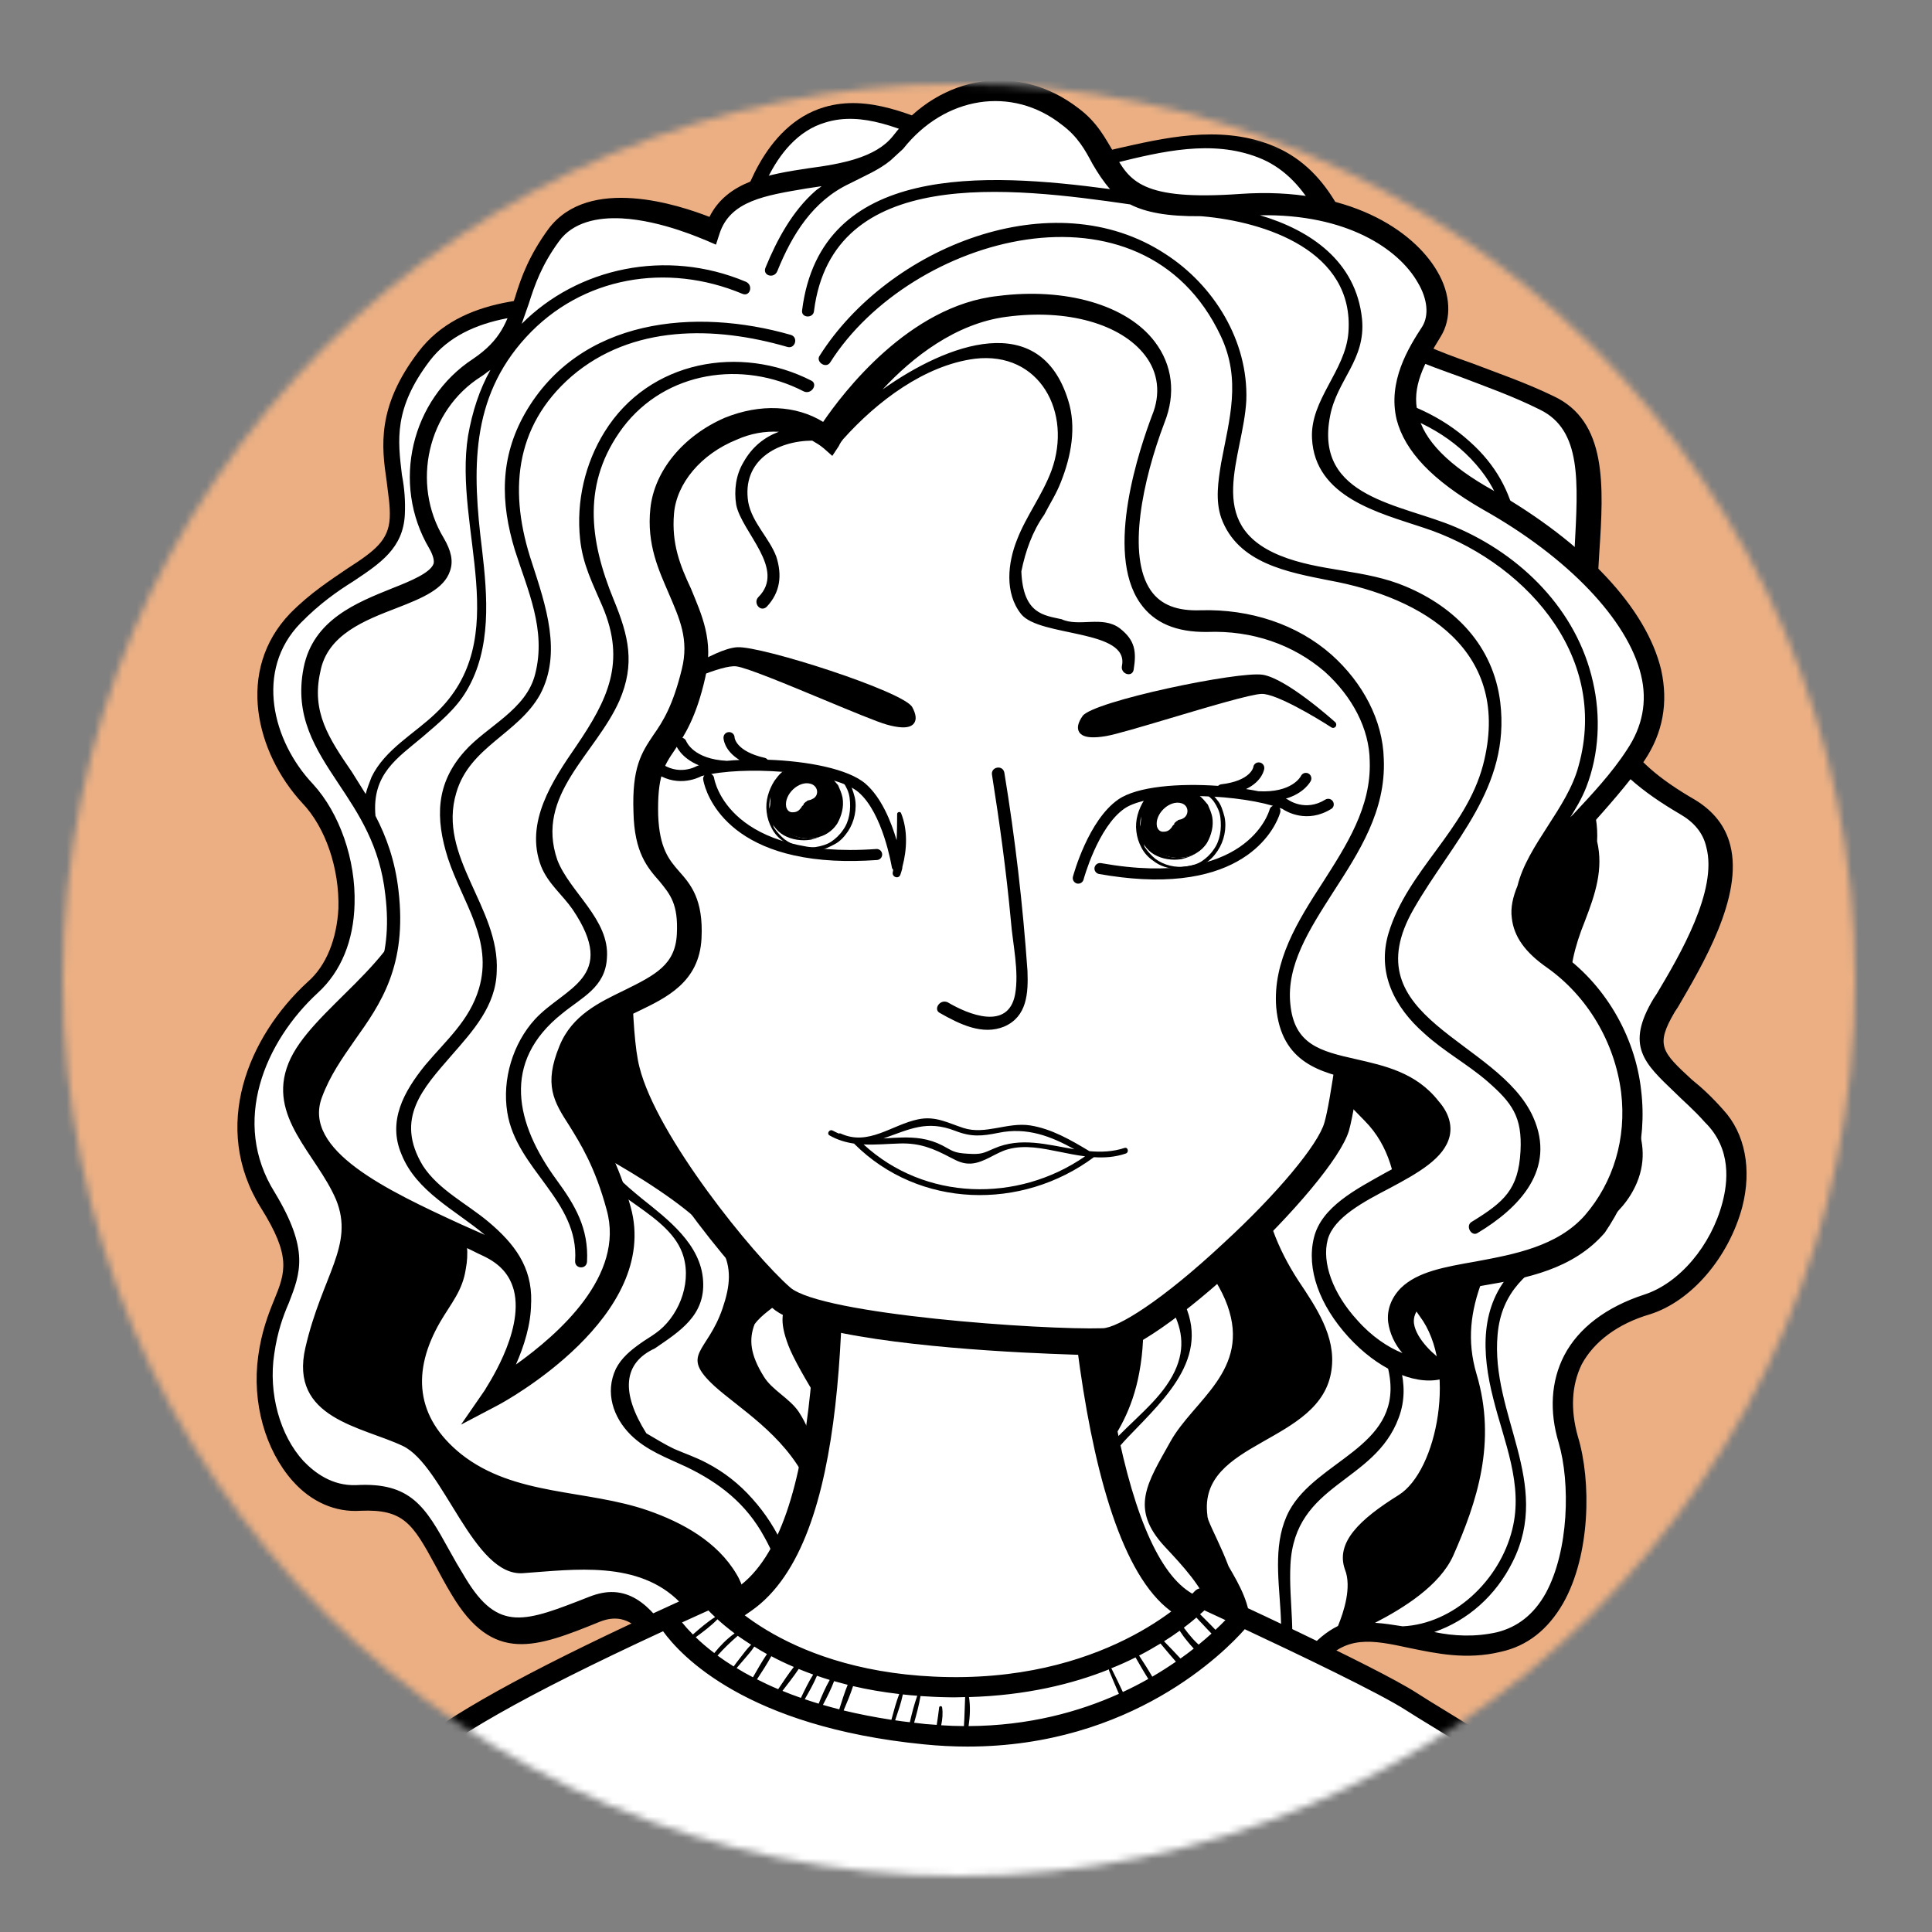 <svg width="276" height="276" viewBox="0 0 276 276" fill="none" xmlns="http://www.w3.org/2000/svg">
<rect x="0" y="0" width="276" height="276" fill="#808080" stroke="none"/>
<mask id="mask0_61109_439" style="mask-type:alpha" maskUnits="userSpaceOnUse" x="9" y="12" width="256" height="256">
<circle cx="137" cy="140" r="128" fill="#C4C4C4"/>
</mask>
<g mask="url(#mask0_61109_439)">
<path d="M0 0H276V276H0V0Z" fill="#EBAF83"/>
<path d="M106.793 31.997C106.793 31.997 109.154 19.499 118.255 16.784C127.355 14.069 137.022 22.265 146.305 24.202C155.589 26.14 168.852 17.259 180.977 21.957C193.102 26.655 193.192 43.925 197.824 47.794C202.456 51.664 211.747 53.457 221.319 58.021C230.892 62.585 226.163 76.846 226.726 90.513C227.29 104.18 230.98 109.742 241.335 115.653C251.69 121.564 242.512 136.607 238.139 144.067C233.767 151.527 238.14 152.192 245.277 159.82C252.413 167.448 245.325 183.326 235.492 186.438C225.518 189.542 221.571 197.025 224.243 205.725C226.916 214.425 225.565 232.054 214.337 234.658C203.109 237.261 194.899 228.416 187.756 237.182C180.621 245.803 174.445 249.687 167.469 247.145C160.5 244.459 152.36 231.555 148.154 235.832C143.948 240.109 111.968 256.133 104.383 248.917C96.798 241.701 94.436 227.068 85.432 230.659C76.428 234.249 71.343 236.304 66.126 227.326C60.908 218.347 60.277 214.107 51.716 214.674C43.154 215.24 37.17 204.626 38.566 194.253C39.963 183.88 45.681 183.309 38.734 172.064C31.787 160.818 37.693 148.506 45.163 141.643C52.632 134.78 50.674 120.604 44.335 114.033C37.996 107.463 35.452 96.303 42.519 88.984C49.586 81.665 56.722 81.168 57.078 74.368C57.435 67.568 53.342 61.55 60.978 51.504C68.615 41.458 85.771 45.114 91.086 44.087C96.416 42.77 106.793 31.997 106.793 31.997Z" fill="white"/>
<path d="M246.196 158.562C244.585 156.737 243.093 155.353 241.728 154.266C237.388 150.266 236.441 149.346 239.251 144.56L239.714 143.859C243.152 137.946 249.072 128.1 247.182 120.747C246.475 117.953 244.738 115.831 242.119 114.243C231.906 108.34 228.776 102.953 228.167 90.153C227.939 86.369 228.278 82.615 228.467 78.997C229.117 69.311 229.595 60.196 221.962 56.604C217.941 54.652 213.889 53.279 210.404 51.936C205.517 50.229 201.339 48.559 198.743 46.537C197.378 45.45 196.261 42.344 195.151 39.094C192.806 32.297 189.835 23.872 181.47 20.677C174.083 17.823 166.163 19.73 159.399 21.261C154.644 22.463 150.179 23.535 146.523 22.763C143.284 22.158 139.949 20.677 136.479 19.044C130.361 16.402 123.975 13.456 117.763 15.307C108.954 17.892 105.959 28.907 105.412 31.199C102.402 34.379 94.633 41.516 90.752 42.328C89.602 42.558 87.467 42.591 85.057 42.465C77.384 42.353 65.875 42.185 59.763 50.279C53.807 58.092 54.504 63.787 55.239 68.758C55.432 70.509 55.766 72.268 55.675 74.004C55.508 77.187 53.581 78.682 49.609 81.231C47.249 82.848 44.306 84.725 41.453 87.622C33.632 95.772 36.57 107.533 43.162 114.697C46.533 118.211 48.499 124.117 48.345 129.768C48.117 134.108 46.636 137.948 43.955 140.274C35.44 148.097 30.07 161.019 37.285 172.568C41.616 179.469 40.786 181.747 39.156 185.724C38.34 187.712 37.353 190.272 36.887 193.73C35.971 200.356 37.892 207.13 41.784 211.542C44.468 214.584 47.945 216.072 51.513 215.824C57.641 215.564 58.953 217.664 62.195 223.638C62.844 224.832 63.619 226.324 64.535 227.823C70.416 237.706 76.509 235.414 85.662 231.686C90.165 229.891 92.535 233.497 96.322 239.935C98.274 243.374 100.361 246.965 103.21 249.581C104.702 250.965 106.799 251.655 109.209 251.781C121.547 252.428 144.209 240.558 148.526 236.867C151.965 239.079 155.278 240.993 157.24 241.531L158.874 242.923C157.306 242.986 155.754 242.759 154.217 242.243C153.098 241.894 152.581 243.608 153.7 243.957C155.797 244.647 158.484 244.933 160.925 244.481C162.827 246.177 164.744 247.583 166.699 248.266C175.765 251.642 183.249 244.49 188.569 237.95C192.215 233.498 196.014 234.278 201.357 235.428C205.155 236.208 209.513 237.162 214.411 235.967C218.151 235.148 221.116 232.837 223.306 229.034C227.223 222.13 227.351 211.546 225.408 205.206C224.329 201.377 224.511 197.904 225.946 194.933C227.68 191.687 231.086 189.109 235.707 187.755C241.635 185.889 246.94 179.638 248.879 172.486C250.301 167.047 249.29 161.916 246.196 158.562ZM162.749 196.118C163.933 189.797 163.087 184.239 162.023 180.121C166.721 185.445 171.71 190.64 166.636 197.918C164.327 201.279 160.189 204.254 157.447 207.737C159.584 204.948 161.759 201.435 162.749 196.118ZM154.349 218.021C155.278 221.987 158.404 224.762 161.253 227.378C163.147 229.218 166.973 232.176 167.113 234.939C167.341 238.724 165.369 241.087 162.756 242.11L161.122 240.719C163.31 239.673 164.409 237.699 162.084 233.225C158.849 227.107 155.73 226.944 153.161 218.974C151.955 214.849 153.794 212.334 156.379 209.132C154.675 211.8 153.68 214.504 154.349 218.021ZM186.533 236.102C185.621 237.215 184.867 238.046 183.963 239.014C185.348 234.299 184.068 228.864 184.349 223.511C184.963 211.791 196.33 211.951 199.809 202.558C203.609 192.456 190.352 184.943 199.943 175.58C200.268 180.239 200.316 184.739 202.844 188.064C208.16 195.161 205.386 210.105 199.8 213.584C194.214 217.064 190.77 220.365 192.133 224.209C193.139 226.728 191.957 230.293 191.141 232.282C189.536 233.068 188.05 234.296 186.533 236.102ZM222.457 144.841C224.511 151.768 232.083 156.517 232.689 163.948C233.457 173.709 221.551 175.696 216.277 181.368C211.316 186.477 211.669 193.314 213.321 199.784C214.846 205.958 217.655 212.053 216.037 218.497C214.232 225.802 207.652 231.986 200.382 232.331C198.971 232.112 197.702 231.9 196.426 231.833C200.518 229.726 205.663 226.514 207.592 222.262C210.98 214.605 213.846 206.05 210.943 196.323C208.04 186.595 213.539 179.339 218.01 169.998C222.481 160.656 220.075 155.017 221.642 146.829C221.844 145.679 222.039 144.674 222.234 143.669C222.219 143.958 222.338 144.399 222.457 144.841ZM246.073 171.758C244.471 177.913 239.921 183.333 234.859 184.954C229.506 186.704 225.51 189.687 223.454 193.641C221.555 197.314 221.328 201.655 222.66 206.077C224.35 211.824 224.126 221.533 220.821 227.598C219.095 230.7 216.727 232.462 213.846 233.181C210.68 233.886 207.702 233.73 204.889 233.147C209.667 231.511 213.693 227.95 216.078 223.142C221.79 211.835 212.916 202.084 213.94 190.676C215.025 178.111 229.624 179.021 233.849 168.942C236.616 162.268 231.8 156.502 228.229 151.382C223.465 144.604 223.32 139.228 226.424 131.556C227.905 127.716 229.087 124.151 228.157 120.185C228.271 118.015 227.959 115.822 226.946 113.448C225.814 110.632 221.319 104.158 217.076 98.277C216.392 95.049 216.425 91.714 216.771 87.815C217.697 78.288 217.57 69.866 209.962 63.084C201.818 55.693 190.481 54.954 180.137 54.267C179.002 54.207 178.911 55.943 180.046 56.003C191.099 56.727 204.13 57.7 211.594 67.232C218.125 75.554 214.348 85.222 214.564 94.663C211.246 90.137 208.585 86.66 208.585 86.66L196.356 81.232L191.091 84.003C196.833 91.123 190.769 122.723 187.176 134.287C183.592 145.706 186.953 152.121 194.925 160.083C198.572 163.756 199.464 168.445 199.788 173.105C198.153 174.47 196.659 175.843 195.567 177.672C191.643 184.72 197.625 189.966 198.545 196.834C199.873 206.769 188.116 208.619 184.184 215.812C179.609 224.423 187.108 235.987 179.056 243.11L178.907 243.247C175.068 245.948 171.619 246.637 167.985 245.431C169.986 245.246 171.875 244.474 173.66 242.972C176.632 240.516 178.688 236.562 178.617 232.496C178.649 229.16 177.084 226.467 175.519 223.773C174.394 220.813 173.224 218.72 172.599 217.091C172.606 216.947 172.472 216.795 172.487 216.505C171.063 205.694 188.804 206.334 190.216 195.672C190.892 190.919 187.984 186.705 185.479 182.946C179.426 173.634 177.845 163.105 185.854 154.094C186.608 153.263 185.4 151.894 184.646 152.725C182.233 155.355 180.506 158.457 179.339 161.732C179.392 160.719 179.296 159.844 179.357 158.686C179.592 135.195 168.864 139.13 163.17 155.517C158.464 169.343 171.99 177.161 175.341 186.477C178.692 195.793 170.508 200.007 167.211 205.928C163.915 211.849 161.307 215.484 166.423 220.975C171.404 226.314 178.012 233.189 169.562 242.467C167.83 242.957 166.114 243.157 164.285 242.771C167.354 241.191 169.349 238.394 168.442 233.994C167.52 229.883 163.82 227.223 160.979 224.462C154.073 217.862 154.809 211.952 161.129 205.319C166.694 199.517 173.559 193.348 168.46 184.811C164.286 177.628 157.363 174.073 155.698 165.136C153.588 153.854 159.262 143.27 169.058 138.125C170.081 137.598 169.314 135.962 168.291 136.489C159.218 141.382 153.046 150.634 153.477 161.393C153.705 165.177 154.65 168.853 156.185 172.126L137.947 167.398L117.049 175.443C114.622 186.487 109.869 184.932 112.617 192.185C115.365 199.438 135.375 227.328 135.375 227.328C135.375 227.328 140.298 231.068 145.52 234.533C140.173 238.896 120.632 248.173 110.1 248.346C103.506 243.938 109.278 231.473 105.216 224.877C102.473 220.235 97.497 217.508 92.609 215.801C83.812 212.729 73.519 213.785 65.873 207.726C59.324 202.45 58.815 195.894 62.881 188.853C64.443 186.179 66.101 184.379 66.552 181.211C66.746 180.206 66.8 179.193 66.718 178.028C67.085 176.451 66.862 175.279 66.214 174.084C65.388 170.849 63.988 167.729 62.729 164.616C63.047 158.539 64.839 148.768 67.145 140.038C69.482 138.855 71.946 137.969 74.291 136.641C85.858 130.283 86.003 116.652 85.199 104.858C85.118 103.694 83.416 103.604 83.498 104.769C84.162 113.799 84.705 125.144 77.81 131.892C74.964 134.645 71.194 136.043 67.7 137.601C69.646 130.304 71.823 124.034 73.198 122.22L74.985 109.836C74.985 109.836 60.962 116.936 59.139 127.287C57.467 137.5 44.317 144.21 41.214 151.882C38.11 159.554 45.226 164.86 48.012 171.389C50.656 177.912 46.025 182.167 43.636 192.487C41.254 202.664 51.717 203.792 57.544 206.564C63.371 209.336 67.65 225.374 74.793 224.733C81.929 224.237 91.245 222.839 97.181 228.953C100.962 232.778 103.548 237.702 104.949 240.822C104.954 243.434 105.534 245.931 107.138 247.901C106.011 247.697 105.183 247.218 104.504 246.602C101.931 244.146 99.971 240.851 98.152 237.564C95.275 232.771 92.413 227.688 87.733 227.442C86.599 227.383 85.449 227.613 84.143 228.125C74.997 231.708 71.219 233.251 66.508 225.46C65.591 223.961 64.808 222.614 64.16 221.419C60.784 215.294 58.697 211.702 50.852 212.162C47.434 212.273 44.972 210.403 43.354 208.722C39.99 205.064 38.316 199.028 39.179 193.415C39.63 190.246 40.46 187.968 41.267 186.125C42.913 181.858 44.222 178.59 39.25 170.35C32.952 160.299 37.82 148.802 45.439 141.802C48.725 138.783 50.52 134.379 50.652 129.163C50.843 122.789 48.49 116.137 44.724 112.023C38.93 105.916 36.333 95.769 42.944 89.006C45.649 86.246 48.158 84.492 50.51 83.019C54.341 80.463 57.583 78.311 57.833 73.537C57.924 71.633 57.786 69.725 57.419 67.857C56.826 62.893 56.211 58.363 61.404 51.526C66.746 44.552 77.404 44.675 84.51 44.757C87.212 44.754 89.197 44.858 90.78 44.506C96.386 43.349 106.149 33.414 107.203 32.309L107.502 32.034L107.524 31.6C107.532 31.456 109.848 19.825 117.933 17.492C123.137 15.879 128.695 18.346 134.672 20.981C138.149 22.469 141.76 24.109 145.275 24.873C149.498 25.675 154.246 24.618 159.293 23.287C166.064 21.61 173.119 19.949 179.67 22.469C186.781 25.163 189.499 32.995 191.733 39.205C193.096 43.049 194.205 46.299 196.249 48.002C199.105 50.473 203.575 52.013 208.738 53.88C212.223 55.223 216.133 56.588 220.012 58.533C225.974 61.457 225.445 68.828 224.952 78.233C224.755 81.995 224.409 85.894 224.629 89.823C225.185 103.635 228.845 109.775 240.02 116.309C241.953 117.426 243.295 118.947 243.756 121.003C245.423 127.184 239.959 136.473 236.685 141.959L236.222 142.661C232.171 149.412 234.886 151.876 239.219 156.02C240.435 157.245 241.934 158.484 243.545 160.309C247.467 164.142 246.784 169.039 246.073 171.758ZM103.089 124.367L99.633 125.201C98.751 117.611 96.033 109.779 93.262 102.96C92.89 101.925 91.284 102.711 91.656 103.746C94.42 110.71 97.168 117.963 97.908 125.546L89.413 127.567C89.413 127.567 76.854 141.998 76.361 151.403C76.02 157.914 77.765 159.891 82.86 163.06C83.106 163.798 83.217 164.384 83.605 165.13C86.421 171.081 95.831 173.315 97.64 179.503C98.846 183.629 96.752 188.307 93.653 190.466C92.913 191.008 92.182 191.404 91.442 191.946C90.113 192.892 88.776 193.983 87.984 195.537C86.383 198.935 87.62 202.482 90.051 204.931C92.348 207.227 95.28 208.252 98.056 209.558C102.771 211.836 106.598 214.793 109.191 219.572C113.484 227.196 113.715 236.348 109.753 244.12C109.275 245.111 110.64 246.198 111.267 245.07C116.485 235.043 115.01 222.488 107.486 214.114C105.607 211.985 103.422 210.274 100.93 208.983C99.408 208.178 97.871 207.662 96.341 207.001C94.953 206.348 93.715 205.558 92.335 204.76C88.66 198.909 89.022 194.721 93.539 192.636C97.079 190.21 100.753 187.936 100.444 182.987C100.149 177.749 95.361 174.161 91.676 171.211C89.222 169.197 86.91 167.189 85.613 164.8C87.403 165.909 89.477 167.034 91.954 168.614C104.338 176.518 105.409 180.491 103.224 186.905C101.04 193.32 97.054 193.401 102.073 198.016C105.467 201.096 111.95 204.918 115.161 211.47C115.392 212.497 115.481 213.518 115.853 214.553C116.068 215.87 116.56 217.346 117.066 218.534C117.155 219.554 117.102 220.567 117.049 221.58C117.049 221.58 117.497 221.168 118.11 220.329C119.675 223.023 122.136 224.893 125.547 224.927C126.682 224.986 126.78 223.105 125.638 223.19C123.438 221.769 121.245 220.203 119.052 218.638L119.059 218.493C120.031 216.223 120.505 212.62 117.313 208.391C117.053 207.942 116.784 207.638 116.381 207.181C115.913 205.271 115.295 203.497 114.109 201.694C112.79 199.739 110.291 198.592 109.113 196.644C107.145 193.494 106.975 191.309 107.798 189.176C109.942 186.242 114.526 185.611 115.196 178.247C115.942 169.436 114.145 149.465 114.145 149.465L103.089 124.367Z" fill="black"/>
<path d="M118.185 144.24C118.185 171.481 122.097 217.125 106.448 228.282C90.799 239.44 60.37 248.423 53.269 263.638C46.169 278.852 48.053 306.238 48.053 306.238H227.874C227.874 306.238 228.743 272.767 221.788 262.189C212.225 247.554 180.492 236.542 168.9 229.007C157.163 221.472 153.106 182.349 153.106 143.806L118.185 144.24Z" fill="white"/>
<path d="M229.613 308.122H46.749L46.314 306.818C46.169 306.093 44.43 278.273 51.531 262.913C56.457 252.336 71.237 244.946 85.582 237.701C92.972 234.078 99.927 230.456 105.288 226.833C117.75 218.139 117.025 183.653 116.446 158.585C116.301 153.514 116.301 148.732 116.301 144.385V142.501L154.989 141.922V143.805C154.989 190.173 160.495 221.327 169.914 227.413C173.391 229.731 178.608 232.194 184.694 235.237C198.749 242.048 216.427 250.597 223.382 261.319C230.627 272.332 229.758 306.093 229.758 306.528L229.613 308.122ZM49.792 304.355H225.99C225.845 300.877 225.121 270.738 220.194 263.203C213.819 253.495 196.72 245.091 183.1 238.57C176.869 235.527 171.508 232.919 167.885 230.601C153.685 221.472 151.367 174.379 151.222 145.689L120.068 146.269C120.068 150.036 120.213 154.238 120.213 158.585C120.793 185.971 121.517 220.023 107.462 230.021C101.956 233.933 94.856 237.411 87.321 241.178C73.555 248.133 59.21 255.234 55.008 264.507C50.226 274.505 49.647 302.036 49.792 304.355Z" fill="black"/>
<path d="M104.129 240.889C111.084 244.221 119.199 246.54 126.879 245.091C127.458 244.946 127.458 244.076 126.879 243.931C119.489 242.627 112.099 241.903 104.854 239.295C103.984 239.005 103.26 240.454 104.129 240.889ZM149.773 244.366C153.25 244.801 156.873 243.787 160.061 242.627C163.104 241.468 166.291 240.164 168.465 237.701C169.189 236.976 168.32 235.962 167.451 236.397C164.408 237.701 161.799 239.729 158.612 240.744C155.714 241.758 152.671 242.193 149.628 242.917C148.758 243.062 149.048 244.221 149.773 244.366Z" fill="black"/>
<path d="M44.155 308.499C44.155 308.499 42.097 276.795 47.937 265.101C53.776 253.408 59.63 247.221 101.579 228.311C101.579 228.311 111.2 240.686 135.616 241.033C160.032 241.381 171.725 228.311 171.725 228.311C171.725 228.311 195.793 239.309 201.647 243.091C207.501 246.873 219.18 253.06 225.034 260.972C230.888 268.883 229.787 308.499 229.787 308.499H44.155Z" fill="white"/>
<path d="M226.193 260.117C221.237 253.408 212.471 248.047 206.066 244.134C204.719 243.308 203.473 242.555 202.429 241.874C196.561 238.077 173.319 227.442 172.334 226.993C171.754 226.732 171.073 226.877 170.653 227.34C170.537 227.471 159.075 239.903 135.645 239.584C112.302 239.251 102.811 227.529 102.724 227.413C102.318 226.891 101.594 226.703 100.985 226.978C58.978 245.916 52.719 252.292 46.647 264.449C40.649 276.447 42.648 308.368 42.735 308.789C42.88 309.455 43.474 309.948 44.155 309.948H229.787C230.555 309.948 231.192 309.354 231.236 308.586C231.279 307.832 232.293 268.347 226.193 260.117ZM223.875 261.841C223.933 261.928 223.991 262.029 224.063 262.116C222.6 261.377 221.02 260.841 219.441 260.392C220.687 259.537 221.556 259.32 221.585 259.32L221.542 259.102C222.382 259.972 223.179 260.899 223.875 261.841ZM204.559 246.612C209.095 249.38 214.847 252.901 219.412 257.03C205.313 267.507 207.255 285.431 206.82 307.05H69.571C69.469 294.907 70.121 274.52 61.761 258.03C61.978 257.987 61.963 257.624 61.746 257.595L61.456 257.552C60.225 255.639 59.094 254.451 58.181 253.712C64.34 248.264 74.642 242.337 94.725 233.035C97.246 236.527 106.636 246.684 131.965 249.191C134.124 249.409 136.21 249.51 138.21 249.51C161.684 249.51 175.014 235.933 177.825 232.745C185.375 236.281 197.097 241.888 200.865 244.323C201.922 245.004 203.183 245.772 204.559 246.612ZM48.951 266.347C53.472 268.506 58.558 270.318 63.572 270.39C63.615 270.39 63.644 270.361 63.673 270.347C64.093 271.81 64.499 273.404 64.876 275.157C58.674 274.071 53.124 272.926 47.314 270.318C47.763 269.028 48.314 267.709 48.951 266.347ZM54.965 256.9C55.979 257.335 57.037 257.682 58.123 257.9C59.181 259.276 60.427 261.363 61.688 264.478C58.283 263.58 54.921 262.71 51.632 261.406C52.588 259.856 53.675 258.378 54.965 256.9ZM57.196 256.784C56.631 256.654 56.066 256.509 55.501 256.32C55.675 256.132 55.863 255.929 56.051 255.741C56.356 255.973 56.733 256.306 57.196 256.784ZM107.303 234.962C106.708 235.527 106.216 236.237 105.709 236.875C105.404 237.266 105.1 237.657 104.81 238.063C103.97 237.541 103.202 237.02 102.506 236.512C103.39 235.498 104.376 234.571 105.39 233.687C105.984 234.093 106.607 234.513 107.303 234.962ZM109.563 236.295C108.839 237.367 108.201 238.498 107.563 239.613C106.723 239.179 105.955 238.744 105.231 238.295C105.593 237.875 105.955 237.469 106.317 237.034C106.81 236.454 107.346 235.875 107.752 235.223C108.317 235.585 108.925 235.947 109.563 236.295ZM113.403 238.135C112.606 239.15 111.896 240.236 111.171 241.309C110.085 240.859 109.085 240.381 108.143 239.903C108.853 238.831 109.563 237.73 110.186 236.599C111.186 237.136 112.244 237.643 113.403 238.135ZM116.17 239.222C115.504 240.28 114.953 241.439 114.417 242.555C113.49 242.236 112.62 241.903 111.78 241.555C112.562 240.526 113.388 239.497 114.098 238.425C114.75 238.686 115.446 238.961 116.17 239.222ZM127.878 245.757C128.284 244.54 128.719 243.308 128.98 242.062C129.646 242.135 130.342 242.207 131.037 242.251C130.603 243.482 130.269 244.757 129.979 246.032C129.255 245.96 128.559 245.859 127.878 245.757ZM127.342 245.685C124.893 245.308 122.619 244.859 120.517 244.352C120.996 243.221 121.488 242.048 121.865 240.874C123.894 241.352 126.096 241.729 128.458 242.004C128.009 243.192 127.676 244.453 127.342 245.685ZM119.894 244.192C119.097 243.989 118.315 243.772 117.562 243.555C118.141 242.453 118.721 241.323 119.155 240.164C119.778 240.338 120.431 240.512 121.097 240.686C120.633 241.83 120.257 243.033 119.894 244.192ZM116.953 243.381C116.272 243.178 115.605 242.961 114.968 242.743C115.591 241.656 116.228 240.541 116.707 239.396C117.301 239.599 117.895 239.802 118.532 239.99C117.924 241.062 117.417 242.222 116.953 243.381ZM162.22 236.773C162.814 237.802 163.408 238.845 164.045 239.845C162.915 240.483 161.698 241.12 160.408 241.714C159.901 240.613 159.351 239.512 158.815 238.425C158.786 238.382 158.757 238.367 158.728 238.338C159.914 237.867 161.079 237.345 162.22 236.773ZM165.784 234.788C166.19 235.266 166.596 235.759 167.001 236.237C167.335 236.614 167.653 237.005 167.987 237.382C166.958 238.092 165.828 238.816 164.611 239.526C164.016 238.498 163.379 237.512 162.727 236.512C163.843 235.933 164.857 235.353 165.784 234.788ZM168.523 232.962C168.856 233.47 169.204 233.962 169.595 234.426C169.87 234.759 170.189 235.15 170.537 235.513C169.957 235.976 169.32 236.455 168.639 236.933C168.277 236.527 167.871 236.136 167.509 235.73L166.291 234.469C167.117 233.948 167.856 233.455 168.523 232.962ZM170.914 231.079C171.203 231.397 171.493 231.716 171.798 232.021C172.218 232.455 172.624 232.933 173.073 233.368C172.537 233.861 171.913 234.382 171.232 234.948C170.943 234.672 170.638 234.397 170.392 234.107C169.943 233.6 169.523 233.078 169.117 232.528C169.827 231.992 170.421 231.499 170.914 231.079ZM158.438 238.657C158.901 239.758 159.351 240.874 159.843 241.975C154.134 244.554 146.947 246.54 138.369 246.583C138.572 245.206 138.644 243.786 138.427 242.439C146.57 242.207 153.221 240.57 158.423 238.483C158.423 238.527 158.423 238.599 158.438 238.657ZM172.058 230.05C172.739 230.369 173.783 230.847 175.058 231.441C174.681 231.832 174.217 232.296 173.638 232.832C173.218 232.368 172.754 231.934 172.319 231.484C172.029 231.195 171.725 230.905 171.435 230.601C171.682 230.412 171.885 230.209 172.058 230.05ZM137.876 242.439C137.804 243.83 137.804 245.206 137.703 246.583C136.645 246.583 135.558 246.54 134.457 246.467C134.631 245.627 134.718 244.757 134.587 243.902C134.558 243.685 134.196 243.685 134.167 243.902C134.051 244.757 133.964 245.583 133.819 246.409C133.298 246.366 132.776 246.337 132.24 246.293C131.675 246.235 131.139 246.177 130.588 246.105C130.95 244.844 131.284 243.584 131.501 242.294C132.819 242.381 134.182 242.453 135.587 242.468C136.384 242.497 137.123 242.453 137.876 242.439ZM104.941 233.339C103.839 234.122 102.898 235.092 102.043 236.15C100.985 235.353 100.101 234.585 99.391 233.89C100.463 233.093 101.579 232.281 102.492 231.325C103.144 231.919 103.955 232.6 104.941 233.339ZM101.202 230.064C101.449 230.325 101.782 230.659 102.159 231.006C101.028 231.716 100 232.615 98.985 233.499C98.333 232.832 97.812 232.252 97.435 231.774C98.666 231.224 99.913 230.659 101.202 230.064ZM51.284 261.971C54.704 263.478 58.283 264.782 61.992 265.275C62.514 266.637 63.036 268.173 63.543 269.912C58.616 268.68 53.907 267.753 49.198 265.811C49.212 265.797 49.212 265.768 49.227 265.753C49.893 264.42 50.574 263.174 51.284 261.971ZM45.271 281.46C49.009 283.373 53.139 284.924 57.283 285.271C57.558 285.3 57.602 284.88 57.341 284.808C53.182 283.605 49.212 282.562 45.285 280.794C45.343 279.504 45.474 278.026 45.749 276.418C51.69 279.736 58.819 282.562 65.658 282.504C65.861 282.504 65.905 282.199 65.702 282.141C58.732 280.359 52.371 279.026 45.865 275.78C46.14 274.273 46.546 272.651 47.097 270.955C52.472 273.853 58.862 275.94 65.006 275.809C67.846 288.763 66.832 302.572 66.629 307.064H45.416C44.778 295.994 45.242 283.127 45.271 281.46ZM209.602 307.05C209.732 305.63 208.95 284.141 210.37 279.504C214.485 281.359 218.963 282.62 223.425 283.011C223.73 283.04 223.773 282.562 223.498 282.489C219.078 281.345 214.804 280.127 210.515 278.664C210.732 277.374 210.979 276.172 211.239 275.041C214.529 276.215 217.832 277.215 221.281 277.925C221.585 277.983 221.716 277.548 221.411 277.461C218.05 276.519 214.702 275.52 211.413 274.375C211.732 273.1 212.094 271.926 212.457 270.854C216.18 272.114 219.948 273.361 223.773 274.23C224.092 274.302 224.193 273.868 223.904 273.752C220.267 272.317 216.47 271.231 212.703 270.173C213.094 269.144 213.5 268.202 213.906 267.347C217.282 268.521 220.716 269.738 224.179 270.492C224.556 270.578 224.686 270.071 224.338 269.926C221.107 268.593 217.644 267.637 214.239 266.695C214.804 265.623 215.384 264.696 215.949 263.913C218.861 264.956 221.817 266.188 224.816 266.869C225.135 266.941 225.382 266.463 225.048 266.304C222.295 265.043 219.281 264.232 216.383 263.319C217.18 262.319 217.948 261.551 218.644 260.972C220.774 261.653 222.773 262.565 224.831 263.406C229.902 272.882 228.497 303.137 228.396 307.05" fill="black"/>
<path d="M93.494 103.404C93.227 102.955 89.045 96.932 85.465 93.262C81.884 89.592 80.727 89.531 78.877 91.611C76.882 93.683 73.99 104.559 74.319 109.364C74.64 114.314 78.868 122.226 80.956 126.688C83.188 131.158 85.223 136.634 87.858 136.191C90.638 135.757 94.574 129.869 96.69 125.482C98.661 121.087 98.385 109.755 93.494 103.404Z" fill="white"/>
<path d="M80.667 129.43C80.271 128.684 80.019 127.945 79.616 127.344L78.823 125.851C76.454 121.229 73.048 114.231 72.712 109.57C72.398 104.475 75.313 93.165 77.62 90.674C78.541 89.707 79.455 88.884 80.909 88.815C82.653 88.761 84.184 90.002 86.386 92.294C88.595 94.442 91.177 97.769 94.286 102.14L94.552 102.589C99.847 109.541 100.093 121.452 97.962 126.129C96.143 130.386 91.727 137.12 88.072 137.654L87.348 137.616C84.446 137.609 82.625 133.596 80.667 129.43ZM92.436 104.219C92.436 104.219 92.298 104.067 92.169 103.77C89.198 99.552 86.615 96.224 84.543 94.229C82.89 92.546 81.633 91.61 81.199 91.587C80.91 91.572 80.605 91.846 79.989 92.54C78.451 94.2 75.589 104.497 75.773 109.295C75.995 113.37 79.271 120.071 81.504 124.541L82.296 126.033C82.692 126.779 82.944 127.518 83.348 128.12C84.521 130.648 86.616 134.966 87.789 134.737C89.541 134.538 93.279 129.656 95.418 124.835C97.222 120.866 96.77 110.105 92.436 104.219Z" fill="black"/>
<path d="M77.373 111.991C77.114 108.64 77.241 100.666 79.259 98.16C82.662 94.131 87.456 107.876 88.538 112.141C88.53 112.285 88.667 112.438 88.66 112.582C88.927 113.032 88.462 113.588 88.036 113.42C87.472 113.1 86.779 112.484 86.215 112.164C84.661 111.357 83.862 112.766 84.198 114.67C84.64 117.305 86.003 118.973 87.055 121.059C87.184 121.356 87.025 121.638 86.743 121.478C84.496 120.054 82.019 114.701 82.757 111.693C83.343 108.821 85.643 109.232 87.304 110.77C86.42 108.257 85.384 105.881 84.05 103.635C83.25 102.287 82.466 100.65 81.034 100.285C79.312 99.904 79.564 100.643 79.161 102.798C77.639 109.683 77.938 117.824 81.679 123.969C81.816 124.122 81.664 124.259 81.526 124.107C79.241 120.65 77.702 116.796 77.373 111.991Z" fill="black"/>
<path d="M191.023 108.515C191.335 108.097 196.124 102.544 200.068 99.268C204.012 95.992 205.17 96.053 206.793 98.314C208.415 100.576 210.299 111.702 209.47 116.447C208.633 121.336 203.601 128.763 201.058 132.983C198.371 137.195 195.775 142.427 193.2 141.712C190.626 140.997 187.182 134.722 185.536 130.138C184.035 125.561 185.495 114.32 191.023 108.515Z" fill="white"/>
<path d="M193.407 143.319L192.683 143.281C189.104 142.368 185.568 135.073 184.052 130.786C182.428 125.767 183.911 114.092 189.903 107.731L190.215 107.312C193.763 103.29 196.679 100.251 199.101 98.347C201.522 96.442 203.175 95.368 204.911 95.459C206.35 95.679 207.173 96.593 207.988 97.651C210.022 100.37 211.738 111.923 210.894 116.957C210.073 121.557 205.954 128.161 203.114 132.51L202.17 133.912C201.698 134.612 201.379 135.176 200.907 135.877C198.676 139.677 196.445 143.478 193.407 143.319ZM191.99 109.437C187.064 114.837 185.497 125.348 186.869 129.627C188.493 134.646 191.7 139.892 193.421 140.273C194.564 140.623 197.099 136.548 198.53 134.156C199.002 133.455 199.329 132.747 199.794 132.191L200.738 130.789C203.425 126.577 207.384 120.255 208.031 116.226C208.86 111.482 206.946 100.934 205.59 99.122C205.041 98.513 204.775 98.064 204.485 98.048C204.051 98.026 202.711 98.681 200.883 100.326C198.607 102.238 195.843 105.141 192.302 109.018C192.287 109.307 192.135 109.444 191.99 109.437Z" fill="black"/>
<path d="M206.158 118.74C206.766 115.435 207.473 107.491 205.728 104.788C202.765 100.425 196.561 113.594 195.039 117.722C195.031 117.867 194.879 118.004 194.871 118.149C194.559 118.567 194.963 119.169 195.404 119.047C195.998 118.788 196.752 118.247 197.346 117.988C198.976 117.348 199.623 118.833 199.091 120.691C198.375 123.266 196.845 124.781 195.581 126.747C195.421 127.028 195.551 127.325 195.848 127.196C198.231 126.015 201.254 120.95 200.834 117.881C200.552 114.964 198.221 115.132 196.409 116.488C197.551 114.081 198.83 111.827 200.391 109.732C201.327 108.475 202.279 106.929 203.741 106.715C205.492 106.517 205.165 107.225 205.341 109.411C206.134 116.417 204.986 124.483 200.624 130.203C200.471 130.34 200.609 130.492 200.761 130.355C203.395 127.156 205.329 123.485 206.158 118.74Z" fill="black"/>
<path d="M198.147 76.536C196.13 60.761 181.365 35.903 147.473 34.127C113.581 32.351 101.273 50.131 95.448 63.609C90.579 75.106 89.578 94.204 89.578 94.204C89.578 94.204 86.896 142.667 89.485 152.959C92.074 163.25 106.1 180.525 111.537 185.308C116.974 190.09 150.582 191.851 157.427 191.485C164.264 191.263 188.645 168.311 190.89 160.74C193.136 153.168 198.636 99.775 198.636 99.775C198.636 99.775 199.549 87.781 198.147 76.536Z" fill="white"/>
<path d="M146.103 193.213C133.482 192.551 114.801 190.847 110.319 186.84C104.747 181.905 90.319 164.174 87.753 153.448C85.172 143.012 87.629 96.133 87.735 94.108C87.773 93.384 88.766 74.43 93.784 62.797C103.184 40.801 120.77 30.841 147.571 32.246C163.028 33.056 176.384 38.689 186.094 48.773C193.514 56.416 198.805 66.704 200.006 76.343C201.407 87.588 200.494 99.582 200.464 100.161C200.209 102.324 194.949 153.843 192.696 161.56C190.294 169.413 165.434 193.355 157.597 193.67C156.037 193.588 151.633 193.502 146.103 193.213ZM147.374 36.008C122.274 34.692 105.861 43.988 97.119 64.277C92.415 75.347 91.429 94.156 91.422 94.301C91.399 94.735 88.747 142.619 91.359 152.477C93.829 162.327 107.586 179.297 112.889 183.928C117.379 187.79 148.83 190.019 157.518 189.749C159.653 189.715 165.97 185.839 174.792 177.596C182.411 170.596 188.328 163.507 189.204 160.361C190.933 154.503 194.971 118.154 196.926 99.83C196.934 99.686 197.847 87.692 196.423 76.881C195.318 68.118 190.556 58.583 183.531 51.541C174.5 42.072 161.98 36.773 147.374 36.008Z" fill="black"/>
<path d="M160.648 163.991C158.98 164.542 157.308 164.599 155.632 164.454C153.016 162.88 150.228 161.254 147.177 160.775C143.939 160.271 140.764 162.151 137.654 161.146C135.342 160.401 133.64 159.383 131.146 159.906C127.405 160.682 124.066 163.757 120.113 161.939C120 161.89 119.912 161.9 119.838 161.939C119.54 161.808 119.257 161.677 118.96 161.516C118.495 161.259 118.053 161.947 118.504 162.203C119.659 162.859 120.831 163.196 122.026 163.374C122.04 163.39 122.025 163.403 122.053 163.419C131.306 172.639 145.943 172.985 156.269 165.314C157.773 165.407 159.287 165.313 160.809 164.797C161.325 164.636 161.15 163.829 160.648 163.991ZM136.458 161.548C138.775 162.453 140.263 162.313 142.653 161.829C146.716 160.997 150.115 162.307 153.485 164.181C149.644 163.545 145.83 162.387 141.999 164.073C140.454 164.746 140.212 164.937 138.245 164.819C136.234 164.699 136.132 164.433 134.636 163.643C133.661 163.143 132.69 162.831 131.611 162.658C129.798 162.374 127.991 162.526 126.2 162.635C129.954 161.323 132.405 159.972 136.458 161.548ZM123.37 163.488C125.048 163.576 126.769 163.405 128.557 163.354C131.434 163.273 133.336 164.069 135.807 165.373C136.796 165.89 137.602 166.295 138.752 166.224C140.645 166.091 142.259 164.638 144.054 164.166C146.438 163.522 148.95 164.06 151.304 164.532C152.553 164.786 153.788 165.039 155.013 165.19C145.347 171.881 132.104 171.535 123.37 163.488Z" fill="black"/>
<path d="M115.962 109.37C119.145 109.537 121.476 112.126 121.309 115.309C121.143 118.493 118.409 120.816 115.37 120.657C112.332 120.497 109.719 117.749 109.878 114.71C110.037 111.671 112.778 109.203 115.962 109.37Z" fill="black"/>
<path d="M110.906 111.717C110.259 112.989 110.175 114.58 110.541 115.906C110.907 117.231 111.57 118.426 112.697 119.066C113.824 119.705 115.264 119.926 116.436 119.697C117.754 119.476 118.805 118.805 119.589 117.686C120.228 116.558 120.586 115.271 120.365 113.954C120.251 113.367 119.991 112.773 119.732 112.179C119.321 111.722 118.917 111.121 118.354 110.801C117.79 110.481 117.226 110.162 116.51 109.979C115.939 109.804 115.216 109.766 114.492 109.728C114.347 109.721 114.203 109.713 113.906 109.843C113.761 109.835 113.609 109.972 113.464 109.965L112.573 110.353C111.827 110.749 111.362 111.305 110.906 111.717C111.225 111.153 111.69 110.597 112.299 110.049C112.603 109.774 112.9 109.645 113.342 109.523C113.494 109.386 113.639 109.393 113.929 109.408C114.218 109.424 114.226 109.279 114.515 109.294C115.246 109.187 116.122 109.088 116.838 109.271C117.554 109.453 118.27 109.636 118.97 110.108C119.679 110.435 120.372 111.052 120.776 111.654C121.324 112.263 121.568 113.146 121.819 113.885C122.17 115.499 121.79 117.221 120.846 118.622C120.374 119.323 119.765 119.871 119.018 120.267C118.272 120.664 117.526 121.06 116.65 121.159C115.043 121.365 113.314 121.129 112.065 120.048C111.364 119.576 110.816 118.967 110.42 118.221C110.023 117.474 109.772 116.736 109.665 116.005C109.596 114.55 109.969 112.974 110.906 111.717Z" fill="white"/>
<path d="M115.332 121.38C114.03 121.312 112.888 120.962 111.913 120.185C111.212 119.713 110.664 119.104 110.267 118.358C109.871 117.612 109.62 116.873 109.52 115.997C109.314 114.39 109.832 112.821 110.624 111.557C110.936 111.138 111.248 110.719 111.553 110.445L111.857 110.171L111.85 110.315L112.154 110.041C112.459 109.767 112.756 109.637 113.205 109.371C113.357 109.233 113.502 109.241 113.799 109.112C113.944 109.119 114.241 108.99 114.385 108.997C115.269 108.753 115.992 108.791 116.853 108.981C117.713 109.172 118.429 109.354 119.13 109.826C119.831 110.298 120.532 110.77 121.073 111.524C121.621 112.133 121.865 113.017 122.109 113.9C122.46 115.514 122.072 117.38 121.128 118.782C120.655 119.483 120.039 120.176 119.292 120.572C118.546 120.968 117.8 121.364 116.924 121.464L115.332 121.38ZM110.068 113.849C109.886 114.565 109.848 115.289 109.955 116.02C110.061 116.751 110.313 117.49 110.564 118.228C110.968 118.83 111.517 119.439 112.073 119.903C113.329 120.84 114.906 121.213 116.513 121.007C117.244 120.9 118.127 120.656 118.729 120.252C119.33 119.849 119.94 119.3 120.412 118.599C121.348 117.343 121.584 115.614 121.378 114.007C121.279 113.131 120.882 112.385 120.479 111.783C120.075 111.182 119.374 110.71 118.673 110.238C117.965 109.91 117.401 109.591 116.541 109.4C115.825 109.218 115.094 109.324 114.218 109.424C114.073 109.416 113.921 109.553 113.632 109.538C113.487 109.53 113.335 109.668 113.045 109.652C112.748 109.782 112.596 109.919 112.299 110.049C112.596 109.919 112.748 109.782 113.038 109.797C113.182 109.805 113.335 109.668 113.624 109.683C113.769 109.69 113.913 109.698 114.21 109.568C115.086 109.469 115.657 109.644 116.229 109.819C117.082 110.154 117.653 110.329 118.064 110.786C118.628 111.106 119.176 111.715 119.443 112.164C119.847 112.766 119.961 113.352 120.075 113.939C120.297 115.256 119.931 116.688 119.147 117.808C118.508 118.935 117.312 119.598 115.842 119.956C114.525 120.177 113.086 119.957 111.958 119.317C110.831 118.678 110.023 117.474 109.665 116.005C110.137 115.304 110.03 114.573 110.068 113.849ZM111.035 112.014C110.533 113.293 110.32 114.588 110.686 115.913C111.051 117.238 111.714 118.434 112.842 119.073C113.969 119.713 115.264 119.926 116.436 119.697C117.609 119.468 118.805 118.805 119.437 117.823C120.068 116.84 120.426 115.553 120.205 114.236C120.091 113.649 119.976 113.063 119.565 112.606C119.298 112.157 118.742 111.692 118.323 111.38C117.904 111.068 117.341 110.748 116.48 110.558C115.909 110.383 115.33 110.353 114.607 110.315C114.462 110.307 114.317 110.299 114.165 110.437C114.02 110.429 113.868 110.566 113.723 110.559L112.832 110.947C112.109 110.909 111.507 111.313 111.035 112.014Z" fill="black"/>
<path d="M115.825 111.975C114.112 111.45 111.972 113.514 112.315 115.273C112.437 115.715 112.711 116.019 113.146 116.042C113.58 116.065 114.021 115.943 114.333 115.524C114.486 115.387 114.493 115.242 114.646 115.105L114.798 114.968L114.805 114.823L114.958 114.686L115.11 114.549C115.11 114.549 115.407 114.419 115.262 114.412C115.559 114.282 115.849 114.297 116.001 114.16C117.037 113.779 116.968 112.325 115.825 111.975Z" fill="white"/>
<path d="M116.626 97.26C106.641 96.737 98.113 104.415 97.59 114.4C97.067 124.384 104.745 132.912 114.73 133.435C124.714 133.959 133.242 126.28 133.765 116.296C134.289 106.311 126.61 97.783 116.626 97.26ZM125.357 122.239C124.792 121.949 123.014 122.378 118.303 122C113.593 121.623 108.799 120.08 105.108 117.681C101.403 115.282 100.715 109.862 100.715 109.862C100.715 109.862 106.138 109.102 113.302 109.739C120.465 110.375 124.226 113.097 125.401 115.306C126.577 117.515 127.714 121.855 127.714 121.855C127.598 122.676 125.922 122.53 125.357 122.239Z" fill="white"/>
<path d="M128.916 123.819C129.584 121.329 129.687 118.534 128.723 116.162C128.607 115.88 128.165 116.002 128.165 116.278C128.156 117.569 128.149 118.802 128.085 120.032C127.31 117.379 125.91 113.911 123.633 111.949C121.148 109.816 115.27 108.724 109.665 108.532C109.56 108.396 109.411 108.301 109.244 108.263C105.128 107.337 104.94 105.383 104.941 105.368C104.942 105.264 104.921 105.16 104.881 105.064C104.841 104.967 104.782 104.88 104.707 104.807C104.632 104.734 104.543 104.677 104.446 104.639C104.349 104.601 104.245 104.583 104.14 104.586C103.705 104.592 103.353 104.937 103.358 105.387C103.353 105.488 103.409 107.189 105.644 108.568C105.033 108.594 104.421 108.635 103.853 108.692C99.091 108.457 98.088 105.996 98.036 105.891C97.961 105.699 97.815 105.542 97.628 105.454C97.441 105.366 97.227 105.353 97.03 105.418C96.616 105.57 96.404 106.009 96.557 106.423C96.595 106.527 97.258 108.274 99.858 109.339L99.71 109.374L99.518 109.451C99.413 109.504 96.871 110.952 94.222 108.884C94.14 108.82 94.046 108.774 93.945 108.747C93.845 108.72 93.74 108.713 93.637 108.726C93.534 108.74 93.435 108.773 93.345 108.825C93.254 108.877 93.175 108.946 93.112 109.029C93.049 109.111 93.002 109.205 92.975 109.306C92.948 109.406 92.941 109.511 92.955 109.614C92.968 109.717 93.002 109.816 93.054 109.906C93.106 109.997 93.175 110.076 93.257 110.139C96.478 112.644 99.615 111.198 100.227 110.867C100.36 110.83 100.491 110.808 100.624 110.772C100.485 110.939 100.415 111.153 100.461 111.387C100.537 111.87 102.339 122.063 119.096 122.941C120.962 123.039 123.024 123.017 125.296 122.86C125.733 122.825 126.057 122.45 126.022 122.013C126.015 121.91 125.987 121.809 125.94 121.716C125.893 121.623 125.829 121.541 125.75 121.473C125.671 121.406 125.58 121.354 125.481 121.322C125.382 121.29 125.278 121.278 125.175 121.287C104.173 122.783 102.089 111.618 102.012 111.135C101.994 111.014 101.946 110.9 101.872 110.802C101.799 110.705 101.703 110.627 101.592 110.576C107.979 109.416 119.433 110.423 122.64 113.173C126.153 116.187 127.38 123.796 127.404 123.885C127.425 124.031 127.505 124.166 127.601 124.272L127.541 124.588C127.374 125.291 128.385 125.648 128.625 124.95C128.727 124.665 128.815 124.379 128.888 124.093C128.893 123.992 128.912 123.906 128.916 123.819Z" fill="black"/>
<path d="M168.778 112.138C171.961 112.305 174.292 114.894 174.125 118.077C173.958 121.26 171.225 123.584 168.186 123.425C165.147 123.265 162.672 120.669 162.839 117.486C163.005 114.302 165.739 111.979 168.778 112.138Z" fill="black"/>
<path d="M163.721 114.485C163.074 115.757 162.991 117.348 163.356 118.674C163.722 119.999 164.385 121.194 165.512 121.834C166.64 122.473 168.079 122.694 169.252 122.465C170.569 122.244 171.62 121.573 172.404 120.454C173.044 119.326 173.401 118.039 173.18 116.722C173.066 116.135 172.807 115.541 172.548 114.947C172.136 114.491 171.733 113.889 171.169 113.569C170.605 113.249 170.042 112.93 169.326 112.747C168.755 112.572 168.031 112.534 167.308 112.496C167.163 112.489 167.018 112.481 166.721 112.611C166.577 112.603 166.424 112.74 166.28 112.733L165.389 113.121C164.787 113.525 164.178 114.073 163.721 114.485C164.041 113.921 164.505 113.365 165.114 112.817C165.419 112.542 165.716 112.413 166.158 112.291C166.31 112.154 166.455 112.161 166.744 112.177C167.033 112.192 167.041 112.047 167.33 112.062C168.061 111.955 168.937 111.856 169.653 112.039C170.369 112.221 171.085 112.404 171.786 112.876C172.494 113.203 173.187 113.82 173.591 114.422C174.14 115.031 174.383 115.914 174.635 116.653C174.986 118.267 174.605 119.989 173.661 121.39C173.189 122.091 172.58 122.639 171.834 123.035C171.087 123.432 170.341 123.828 169.465 123.927C167.859 124.133 166.13 123.897 164.88 122.816C164.18 122.344 163.631 121.735 163.235 120.989C162.839 120.242 162.587 119.504 162.481 118.773C162.412 117.318 162.929 115.749 163.721 114.485Z" fill="white"/>
<path d="M168.148 124.148C166.846 124.08 165.703 123.73 164.728 122.953C164.028 122.481 163.479 121.872 163.083 121.126C162.687 120.38 162.435 119.641 162.336 118.765C162.13 117.158 162.648 115.589 163.439 114.325C163.752 113.906 164.064 113.487 164.368 113.213L164.673 112.939L164.665 113.083L164.97 112.809C165.274 112.535 165.571 112.405 166.021 112.139C166.173 112.001 166.318 112.009 166.615 111.879C166.759 111.887 167.056 111.758 167.201 111.765C168.084 111.521 168.808 111.559 169.669 111.749C170.529 111.94 171.245 112.122 171.946 112.594C172.647 113.066 173.347 113.538 173.888 114.292C174.437 114.901 174.681 115.785 174.925 116.668C175.275 118.282 174.887 120.148 173.943 121.55C173.471 122.251 172.854 122.944 172.108 123.34C171.362 123.736 170.616 124.132 169.74 124.232L168.148 124.148ZM163.029 116.625C162.846 117.341 162.808 118.064 162.915 118.795C163.022 119.527 163.273 120.265 163.525 121.004C163.928 121.605 164.477 122.215 165.033 122.679C166.29 123.615 167.866 123.988 169.473 123.782C170.204 123.676 171.088 123.432 171.689 123.028C172.291 122.624 172.9 122.076 173.372 121.375C174.308 120.118 174.544 118.389 174.338 116.782C174.239 115.907 173.843 115.16 173.439 114.559C173.035 113.957 172.334 113.485 171.634 113.013C170.925 112.686 170.362 112.366 169.501 112.176C168.785 111.993 168.054 112.1 167.178 112.199C167.034 112.192 166.881 112.329 166.592 112.314C166.447 112.306 166.295 112.443 166.006 112.428C165.709 112.557 165.556 112.695 165.259 112.824C165.556 112.695 165.709 112.557 165.998 112.573C166.143 112.58 166.295 112.443 166.584 112.458C166.729 112.466 166.874 112.473 167.171 112.344C168.046 112.245 168.618 112.42 169.189 112.595C170.042 112.93 170.613 113.105 171.025 113.562C171.588 113.881 172.137 114.49 172.403 114.94C172.807 115.541 172.921 116.128 173.036 116.714C173.257 118.032 172.892 119.463 172.108 120.583C171.468 121.71 170.273 122.373 168.803 122.731C167.485 122.953 166.046 122.732 164.919 122.093C163.791 121.453 162.984 120.25 162.626 118.78C162.953 118.072 162.991 117.348 163.029 116.625ZM163.851 114.782C163.348 116.061 163.135 117.356 163.501 118.681C163.867 120.006 164.53 121.202 165.657 121.841C166.785 122.481 168.079 122.694 169.252 122.465C170.425 122.236 171.62 121.573 172.252 120.591C172.884 119.608 173.242 118.321 173.021 117.003C172.906 116.417 172.792 115.831 172.381 115.374C172.114 114.925 171.558 114.46 171.139 114.148C170.72 113.836 170.156 113.516 169.296 113.326C168.724 113.151 168.146 113.121 167.422 113.083C167.277 113.075 167.133 113.067 166.981 113.205C166.836 113.197 166.684 113.334 166.539 113.326L165.648 113.715C164.924 113.677 164.467 114.089 163.851 114.782Z" fill="black"/>
<path d="M168.786 114.75C167.072 114.225 164.932 116.289 165.275 118.049C165.397 118.49 165.672 118.795 166.106 118.818C166.54 118.84 166.982 118.718 167.294 118.299C167.446 118.162 167.454 118.018 167.606 117.881L167.758 117.743L167.766 117.599L167.918 117.462L168.07 117.324C168.07 117.324 168.367 117.195 168.223 117.187C168.52 117.058 168.809 117.073 168.961 116.936C169.852 116.547 169.928 115.1 168.786 114.75Z" fill="white"/>
<path d="M168.66 99.987C158.676 99.464 150.148 107.142 149.624 117.127C149.101 127.111 156.78 135.639 166.764 136.162C176.748 136.686 185.276 129.007 185.8 119.023C186.323 109.038 178.659 100.511 168.66 99.987ZM177.57 121.842C173.635 123.841 168.72 124.875 163.995 124.758C159.271 124.641 157.548 124.028 156.955 124.258C156.363 124.488 154.681 124.458 154.653 123.615C154.653 123.615 156.237 119.418 157.637 117.344C159.037 115.269 163.061 112.956 170.252 113.071C177.443 113.187 182.757 114.51 182.757 114.51C182.757 114.51 181.505 119.842 177.57 121.842Z" fill="white"/>
<path d="M190.419 114.491C190.365 114.402 190.294 114.325 190.209 114.264C190.125 114.203 190.03 114.159 189.929 114.135C189.827 114.111 189.723 114.107 189.62 114.123C189.517 114.14 189.419 114.176 189.33 114.231C186.481 115.997 184.103 114.305 184.004 114.242L183.821 114.145L183.678 114.094C186.361 113.306 187.217 111.639 187.266 111.54C187.352 111.352 187.362 111.137 187.294 110.941C187.226 110.746 187.085 110.584 186.9 110.49C186.807 110.444 186.706 110.417 186.603 110.411C186.5 110.404 186.396 110.418 186.298 110.452C186.2 110.486 186.11 110.54 186.034 110.609C185.957 110.678 185.894 110.762 185.85 110.856C185.802 110.955 184.547 113.298 179.773 113.033C179.199 112.916 178.609 112.813 178.004 112.723C180.371 111.585 180.605 109.885 180.61 109.798C180.662 109.365 180.348 108.972 179.916 108.92C179.812 108.906 179.707 108.913 179.606 108.94C179.505 108.968 179.411 109.016 179.329 109.08C179.247 109.145 179.179 109.226 179.129 109.317C179.079 109.409 179.048 109.51 179.038 109.614C179.037 109.629 178.646 111.552 174.456 112.044C174.281 112.064 174.131 112.157 174.009 112.267C168.414 111.872 162.455 112.343 159.76 114.205C155.485 117.158 153.366 124.912 153.276 125.241C153.167 125.67 153.421 126.09 153.835 126.213C154.036 126.264 154.249 126.234 154.429 126.13C154.608 126.025 154.739 125.854 154.793 125.654C154.811 125.582 156.841 118.129 160.65 115.499C164.128 113.099 175.624 113.295 181.855 115.116C181.632 115.206 181.434 115.384 181.378 115.628C181.252 116.1 178.011 126.987 157.281 123.303C157.076 123.267 156.864 123.314 156.693 123.432C156.521 123.551 156.402 123.732 156.363 123.937C156.282 124.368 156.58 124.775 156.997 124.855C159.24 125.248 161.288 125.486 163.154 125.584C179.911 126.462 182.768 116.513 182.894 116.041C182.946 115.827 182.911 115.6 182.797 115.412C182.925 115.462 183.054 115.498 183.181 115.548C183.756 115.941 186.725 117.707 190.189 115.553C190.534 115.353 190.646 114.866 190.419 114.491Z" fill="black"/>
<path d="M94.337 98.109C94.639 97.892 101.864 92.656 105.327 92.46C108.791 92.264 129.069 98.768 130.315 101.01C130.871 102.026 130.961 102.8 130.571 103.33C130.243 103.763 129.653 103.95 128.785 103.904C128.221 103.875 127.516 103.751 126.701 103.519C125.342 103.143 121.679 101.617 117.802 100.006C112.576 97.831 106.669 95.374 105.198 95.196C103.137 94.928 96.98 97.797 94.788 98.916C94.58 99.021 94.322 98.95 94.203 98.74C94.144 98.637 94.126 98.515 94.15 98.399C94.175 98.283 94.242 98.179 94.337 98.109Z" fill="black"/>
<path d="M190.737 103.161C190.46 102.914 183.822 96.951 180.398 96.394C176.974 95.838 156.128 100.186 154.654 102.286C153.994 103.238 153.824 103.998 154.157 104.567C154.437 105.031 155.005 105.278 155.873 105.324C156.437 105.354 157.151 105.304 157.985 105.159C159.376 104.927 163.179 103.792 167.203 102.595C172.627 100.978 178.759 99.152 180.24 99.128C182.318 99.078 188.142 102.575 190.204 103.917C190.401 104.043 190.664 103.999 190.805 103.803C190.947 103.593 190.918 103.315 190.737 103.161Z" fill="black"/>
<path d="M134.278 144.718C137.096 146.317 140.348 147.938 143.463 146.651C146.73 145.226 146.904 141.898 146.782 138.699C146.117 129.233 145.018 119.744 143.478 110.377C143.249 109.204 141.49 109.547 141.719 110.72C142.809 117.597 143.755 124.466 144.404 131.465C144.664 134.815 145.616 138.783 145.008 142.088C144.011 147.26 138.33 144.931 135.374 143.18C134.239 142.685 133.288 144.231 134.278 144.718Z" fill="black"/>
<path d="M117.911 62.319C117.911 62.319 128.195 45.158 142.796 43.312C157.546 41.328 169.101 48.753 164.988 59.419C160.874 70.084 156.761 88.875 171.435 88.338C186.109 87.801 195.804 98.175 196.132 108.203C196.687 122.015 181.573 130.944 182.772 143.339C183.971 155.734 197.523 149.48 204.181 158.099C210.84 166.718 190.283 168.252 188.134 176.699C185.985 185.146 197.328 196.622 204.509 195.258C204.509 195.258 196.4 189.9 201.062 185.066C205.716 180.377 219.932 183.153 227.343 174.692C237.317 163.462 233.704 145.573 221.768 137.258C209.833 128.943 225.365 120.181 233.541 107.987C241.716 95.794 229.122 81.06 212.41 71.625C195.699 62.189 200.408 53.73 204.28 47.695C208.151 41.659 198.631 27.957 176.79 29.569C154.949 31.181 160.621 23.354 152.565 16.983C144.666 10.331 134.312 12.545 128.074 20.342C121.835 28.14 104.911 22.756 101.671 33.032C101.671 33.032 85.152 25.347 79.032 33.587C72.913 41.826 75.603 47.48 67.806 52.439C60.01 57.399 56.724 68.543 62.083 77.529C67.442 86.515 46.695 83.542 44.357 95.606C42.018 107.671 54.166 111.935 56.056 127.413C57.947 142.891 48.801 146.474 45.3 156.301C41.798 166.128 57.826 172.336 69.48 177.88C81.134 183.424 70.067 199.238 70.067 199.238C70.067 199.238 92.453 187.209 88.382 172.632C84.312 158.055 78.034 158.452 81.601 150.079C85.168 141.706 97.863 143.677 98.386 133.693C98.909 123.71 92.495 126.711 92.198 116.104C91.916 105.208 96.168 108.187 99.074 96.153C101.261 86.982 93.524 82.659 94.465 72.843C95.406 63.026 109.87 55.66 117.911 62.319Z" fill="white"/>
<path d="M234.449 155.768C233.583 147.888 229.14 140.401 222.688 136C220.353 134.427 219.16 132.769 218.967 131.018C218.582 127.515 222.512 123.079 226.882 118.375C229.601 115.325 232.47 112.139 234.928 108.641C237.551 104.716 238.346 100.405 237.313 95.708C235.215 86.893 226.46 77.584 213.345 70.078C206.988 66.553 203.342 62.88 202.546 59.066C201.609 55.244 203.492 51.861 205.824 48.066C207.379 45.536 207.277 42.049 205.317 38.754C201.926 32.918 192.586 26.625 177.172 27.703C163.042 28.704 161.343 25.858 159.137 21.825C157.959 19.878 156.804 17.496 154.067 15.466C145.593 8.928 134.418 10.519 127.552 19.445C125.116 22.509 120.234 23.414 115.509 24.037C109.776 24.897 103.894 25.894 101.352 30.984C97.031 29.307 84.175 25.006 78.369 32.681C75.612 36.454 74.452 39.585 73.591 42.442C72.409 46.007 71.564 48.574 67.583 51.267C58.749 57.043 55.843 69.078 61.329 78.36C61.85 79.258 62.089 80.141 61.924 80.568C61.43 81.848 58.668 83.009 56.055 84.032C50.97 86.087 44.728 88.517 43.372 95.41C42.015 102.303 45.041 106.959 48.337 111.919C51.236 116.279 54.27 120.79 55.041 127.795C56.234 137.578 52.864 142.189 49.33 147.227C47.484 149.887 45.497 152.539 44.322 155.96C40.664 166.069 53.989 172.28 65.643 177.824C66.897 178.325 68.001 178.963 69.113 179.457C71.47 180.596 72.812 182.117 73.408 184.325C74.94 190.353 69.254 198.47 69.246 198.615L65.861 203.515L71.125 200.745C72.148 200.218 94.401 188.036 90.099 172.432C88.306 165.954 86.077 162.355 84.37 159.654C82.276 156.208 81.485 155.006 83.265 150.891C84.716 147.63 87.785 146.05 91.137 144.485C95.222 142.523 99.888 140.301 100.215 134.079C100.51 128.437 98.631 126.307 97.02 124.482C95.544 122.808 94.209 121.142 94.026 116.49C93.889 110.97 94.823 109.423 96.363 107.182C97.753 105.079 99.449 102.556 100.745 96.82C102.018 91.519 100.223 87.798 98.711 84.092C97.176 80.819 95.917 77.707 96.286 73.373C96.655 69.04 100.144 64.871 105.229 62.816C107.267 61.907 109.276 61.577 111.261 61.681C109.23 62.445 107.452 63.803 106.197 66.058C105.105 67.887 104.85 70.05 105.169 72.098C105.957 76.056 112.364 81.325 108.316 85.32C107.561 86.151 108.627 87.513 109.524 86.689C111.481 84.616 111.752 82.163 110.895 79.507C109.897 76.843 107.451 74.684 106.894 71.753C105.928 65.754 111.051 62.976 116.029 62.946C116.581 63.266 117.133 63.585 117.678 64.048L118.901 65.128L119.828 63.726C119.828 63.726 119.992 63.299 120.448 62.743C125.282 57.338 132.093 52.181 139.251 51.251C148.552 50.142 153.21 58.947 150.218 67.204C148.894 70.762 146.607 73.689 145.291 77.102C143.982 80.371 143.471 84.696 145.872 87.724C148.541 91.056 161.402 89.844 160.271 95.152C160.068 96.302 161.747 96.826 161.95 95.676C162.37 93.086 162.17 91.48 159.984 89.769C157.523 87.899 154.163 89.609 151.663 88.463C149.133 87.895 146.155 87.739 145.907 81.632C146.484 78.761 147.486 75.912 149.175 73.534C149.967 71.979 150.894 70.577 151.552 68.87C153.026 65.175 153.813 61.009 152.592 57.173C148.58 44.195 135.387 49.017 126.082 55.639C130.302 51.072 136.531 46.175 143.832 45.252C152.424 44.107 160.132 46.252 163.591 50.785C165.455 53.205 165.863 56.273 164.562 59.396C162.909 63.807 157.717 78.769 162.876 86.149C164.859 89.009 168.06 90.338 172.471 90.278C178.883 90.034 184.747 92.083 189.238 95.945C193.176 99.488 195.635 104.115 195.676 108.76C195.902 115.3 192.345 120.772 188.937 126.107C185.379 131.579 181.807 137.34 182.316 143.895C183.034 151.913 188.795 153.23 193.854 154.366C197.653 155.145 201.444 156.069 203.971 159.394C204.769 160.451 205.149 161.341 204.969 162.057C204.587 163.924 201.219 165.778 198.001 167.496C193.752 169.884 188.787 172.381 187.701 176.822C186.615 181.262 188.477 186.438 192.645 191.009C196.679 195.428 201.813 197.873 205.694 197.061L209.143 196.371L206.256 194.479C205.152 193.84 202.296 191.369 201.991 189.032C201.895 188.157 202.224 187.303 202.971 186.617C204.622 184.963 208.213 184.28 212.087 183.613C217.969 182.615 224.718 181.373 229.26 176.098C233.266 170.214 235.339 163.214 234.449 155.768ZM202.532 40.349C203.97 42.746 204.132 45.076 203.198 46.623C201.188 49.709 198.236 54.487 199.515 59.922C200.698 64.482 204.606 68.604 211.783 72.752C224.077 79.635 232.564 88.64 234.431 96.427C235.368 100.249 234.611 103.836 232.452 107.06C230.284 110.428 227.423 113.47 224.711 116.375C224.413 116.649 224.114 116.924 223.949 117.351C225.033 115.666 225.967 114.119 226.625 112.413C228.436 107.72 228.716 102.367 227.556 97.373C225.251 87.096 217.271 79.279 207.952 75.308C200.304 72.006 187.69 71.2 190.014 59.425C190.996 54.253 195.126 51.422 194.578 45.59C193.734 37.276 187.14 32.868 179.999 30.753C192.381 30.532 199.796 35.563 202.532 40.349ZM45.76 95.97C46.749 90.654 52.117 88.614 56.761 86.826C60.39 85.42 63.444 84.129 64.289 81.562C64.79 80.138 64.441 78.668 63.398 76.873C58.687 69.082 61.084 58.616 68.731 53.794C69.171 53.527 69.62 53.115 70.06 52.848C68.49 55.667 67.473 58.806 66.865 62.256C64.742 75.638 73.596 91.19 62.227 101.911C59.232 104.801 54.991 107.045 53.077 111.007C52.748 111.86 52.419 112.714 52.239 113.43L50.271 110.28C46.968 105.464 44.464 101.705 45.76 95.97ZM226.404 173.627C222.474 178.064 216.3 179.191 210.843 180.211C206.394 180.993 202.52 181.661 200.122 184.001C198.77 185.381 198.112 187.088 198.304 188.839C198.505 190.445 199.272 192.081 200.346 193.298C198.257 192.464 195.922 190.89 193.908 188.609C190.411 184.798 188.795 180.361 189.678 177.07C190.554 173.924 194.796 171.68 198.596 169.703C202.546 167.589 206.355 165.467 207.089 162.314C207.456 160.737 206.98 158.971 205.503 157.298C202.305 153.213 197.805 152.251 193.73 151.313C188.671 150.177 184.88 149.253 184.332 143.421C183.769 137.878 187.02 132.825 190.428 127.491C194.143 121.737 198.006 115.846 197.684 108.43C197.547 102.909 194.7 97.537 190.217 93.53C185.325 89.211 178.616 86.974 171.496 87.181C168.219 87.299 165.846 86.449 164.392 84.342C160.956 79.374 163.226 68.612 166.36 60.361C167.998 56.239 167.501 52.151 164.974 48.827C160.985 43.54 152.157 41.046 142.565 42.284C129.838 43.648 120.364 56.209 117.591 60.272C113.734 57.893 108.629 57.626 103.545 59.681C97.579 62.27 93.477 67.278 92.913 72.616C92.356 77.81 94.152 81.531 95.545 84.796C97.065 88.358 98.473 91.333 97.395 95.629C96.129 100.786 94.732 103.034 93.349 104.993C91.653 107.516 90.263 109.619 90.496 116.015C90.619 121.825 92.498 123.954 94.243 125.932C95.712 127.75 96.92 129.119 96.692 133.46C96.465 137.8 93.687 139.25 89.162 141.48C85.66 143.182 81.725 145.007 79.93 149.411C77.649 154.95 79.088 157.346 81.324 160.8C82.897 163.349 84.999 166.651 86.666 172.832C89.3 182.256 79.762 190.606 73.705 194.931C74.834 192.379 75.852 189.24 75.869 186.195L75.885 185.905C76.001 180.978 73.473 177.654 69.796 174.56C66.663 171.929 62.642 169.977 60.406 166.523C56.351 159.782 60.414 155.497 64.501 150.779C67.527 147.31 70.844 143.712 70.96 138.785C71.438 129.67 62.435 122.379 65.189 113.238C67.097 106.664 74.018 104.85 77.157 99.212C80.312 93.283 77.966 86.486 76.008 80.435C72.688 70.541 73.33 60.999 81.673 53.746C90.307 46.364 102.1 46.547 112.465 49.557C113.584 49.906 114.101 48.192 112.981 47.843C99.393 43.939 82.822 45.392 74.996 59.055C71.393 65.395 71.485 71.783 73.547 78.565C75.378 84.32 78.068 89.974 76.458 96.273C75.193 101.43 69.526 103.744 66.35 107.35C62.272 111.924 62.156 116.851 63.987 122.605C66.072 128.953 70.486 134.262 68.412 141.263C67.035 145.833 63.764 148.564 60.731 152.177C57.69 155.935 55.335 160.164 57.361 164.913C59.499 170.248 65.05 172.86 69.272 176.418L65.937 174.938C55.245 170.025 43.173 164.314 45.986 156.772C47.145 153.641 48.834 151.263 50.68 148.603C54.364 143.428 58.205 137.971 56.922 127.168C56.433 122.935 55.19 119.533 53.639 116.55C53.099 110.573 56.774 108.299 60.344 105.294C62.727 103.243 65.102 101.336 66.664 98.662C70.251 92.611 69.645 85.18 68.86 78.465C67.458 67.22 67.146 56.903 75.139 48.181C83.133 39.46 95.323 37.487 106.037 41.966C107.149 42.459 107.666 40.745 106.554 40.252C95.145 35.447 82.484 38.265 74.529 46.263C74.866 45.265 75.195 44.412 75.531 43.414C76.385 40.702 77.387 37.853 79.838 34.499C81.833 31.702 85.424 31.02 88.827 31.198C94.641 31.503 100.61 34.282 100.752 34.289L102.281 34.95L102.79 33.381C104.317 28.673 109.333 27.92 115.215 26.923L117.365 26.6C117.066 26.875 116.775 27.005 116.476 27.279C113.197 30.154 110.992 34.246 109.362 38.223C108.876 39.358 110.555 39.881 111.041 38.746C113.165 33.489 116.117 28.711 121.366 26.23C123.412 25.176 125.592 24.275 127.228 22.91L129.021 21.263C134.961 13.739 144.568 12.212 151.669 17.807C153.996 19.525 155.032 21.465 156.068 23.405C156.851 24.752 157.641 25.954 158.58 27.019C140.788 24.636 117.256 23.258 114.589 44.3C114.387 45.45 116.23 45.547 116.291 44.389C118.943 23.636 144.235 26.703 161.452 29.201C163.668 30.333 166.765 30.93 171.46 30.886L171.743 30.901C180.662 31.659 193.526 35.815 192.629 47.52C192.199 53.01 187.15 57.098 187.429 62.626C187.84 71.062 197.108 73.289 203.257 75.352C217.24 79.857 230.045 93.296 225.501 109.452C223.906 115.462 218.229 120.678 216.784 126.551C216.133 128.112 215.766 129.689 215.974 131.151C216.263 133.778 217.851 136.037 221.006 138.234C226.765 142.308 230.686 148.897 231.59 156.053C232.384 162.624 230.49 168.908 226.404 173.627ZM201.965 129.836C207.444 120.258 215.81 112.571 214.32 100.306C213.319 92.274 207.92 86.768 200.824 83.785C194.982 81.302 188.563 81.691 182.855 79.361C171.857 74.867 177.619 65.304 178.044 57.201C178.349 48.657 173.362 40.706 166.484 36.284C150.401 25.72 126.86 35.368 117.092 50.815C116.479 51.653 117.986 52.748 118.606 51.765C130.078 33.65 163.27 24.363 174.401 48.015C177.345 54.263 175.631 59.831 174.446 66.153C174.026 68.743 173.598 71.477 174.462 73.988C176.823 80.496 184.01 81.743 189.92 82.923C203.301 85.365 216.125 93.002 211.857 109.318C209.379 118.618 201.119 124.279 198.373 133.275C196.651 138.988 199.237 143.912 203.451 147.615C206.3 150.23 209.62 152 212.477 154.471C216.012 157.558 217.473 159.521 217.216 164.44C216.927 169.938 214.844 171.715 210.288 174.523C209.265 175.05 210.175 176.694 211.056 176.159C217.075 172.558 222.341 167.03 219.033 159.603C214.072 148.461 192.891 145.61 201.965 129.836ZM115.909 54.38C105.8 49.208 92.744 51.425 86.376 61.682C83.581 66.179 82.3 71.625 82.871 77.023C83.248 80.67 84.672 83.356 86.065 86.621C89.484 94.634 86.785 100.006 82.316 106.591C78.931 111.491 74.918 117.52 77.294 123.738C78.3 126.257 80.351 127.815 81.805 129.923C88.402 139.699 80.653 141.034 76.433 145.6C73.265 149.062 71.716 154.203 72.466 158.885C73.743 167.077 82.756 171.467 82.159 180.14C82.098 181.298 83.8 181.387 83.861 180.23C84.111 175.455 82.15 172.16 79.496 168.539C73.659 160.544 71.561 151.729 80.314 144.788C83.138 142.47 86.483 141.049 86.703 136.853C87.133 131.363 81.366 127.433 79.616 122.844C76.407 113.535 85.099 107.752 88.487 100.095C90.753 94.846 89.823 90.88 87.678 85.69C84.147 77.09 83.153 68.913 88.967 61.093C95.079 52.998 106.112 51.4 114.833 55.92C115.945 56.413 116.879 54.866 115.909 54.38Z" fill="black"/>
</g>
</svg>
